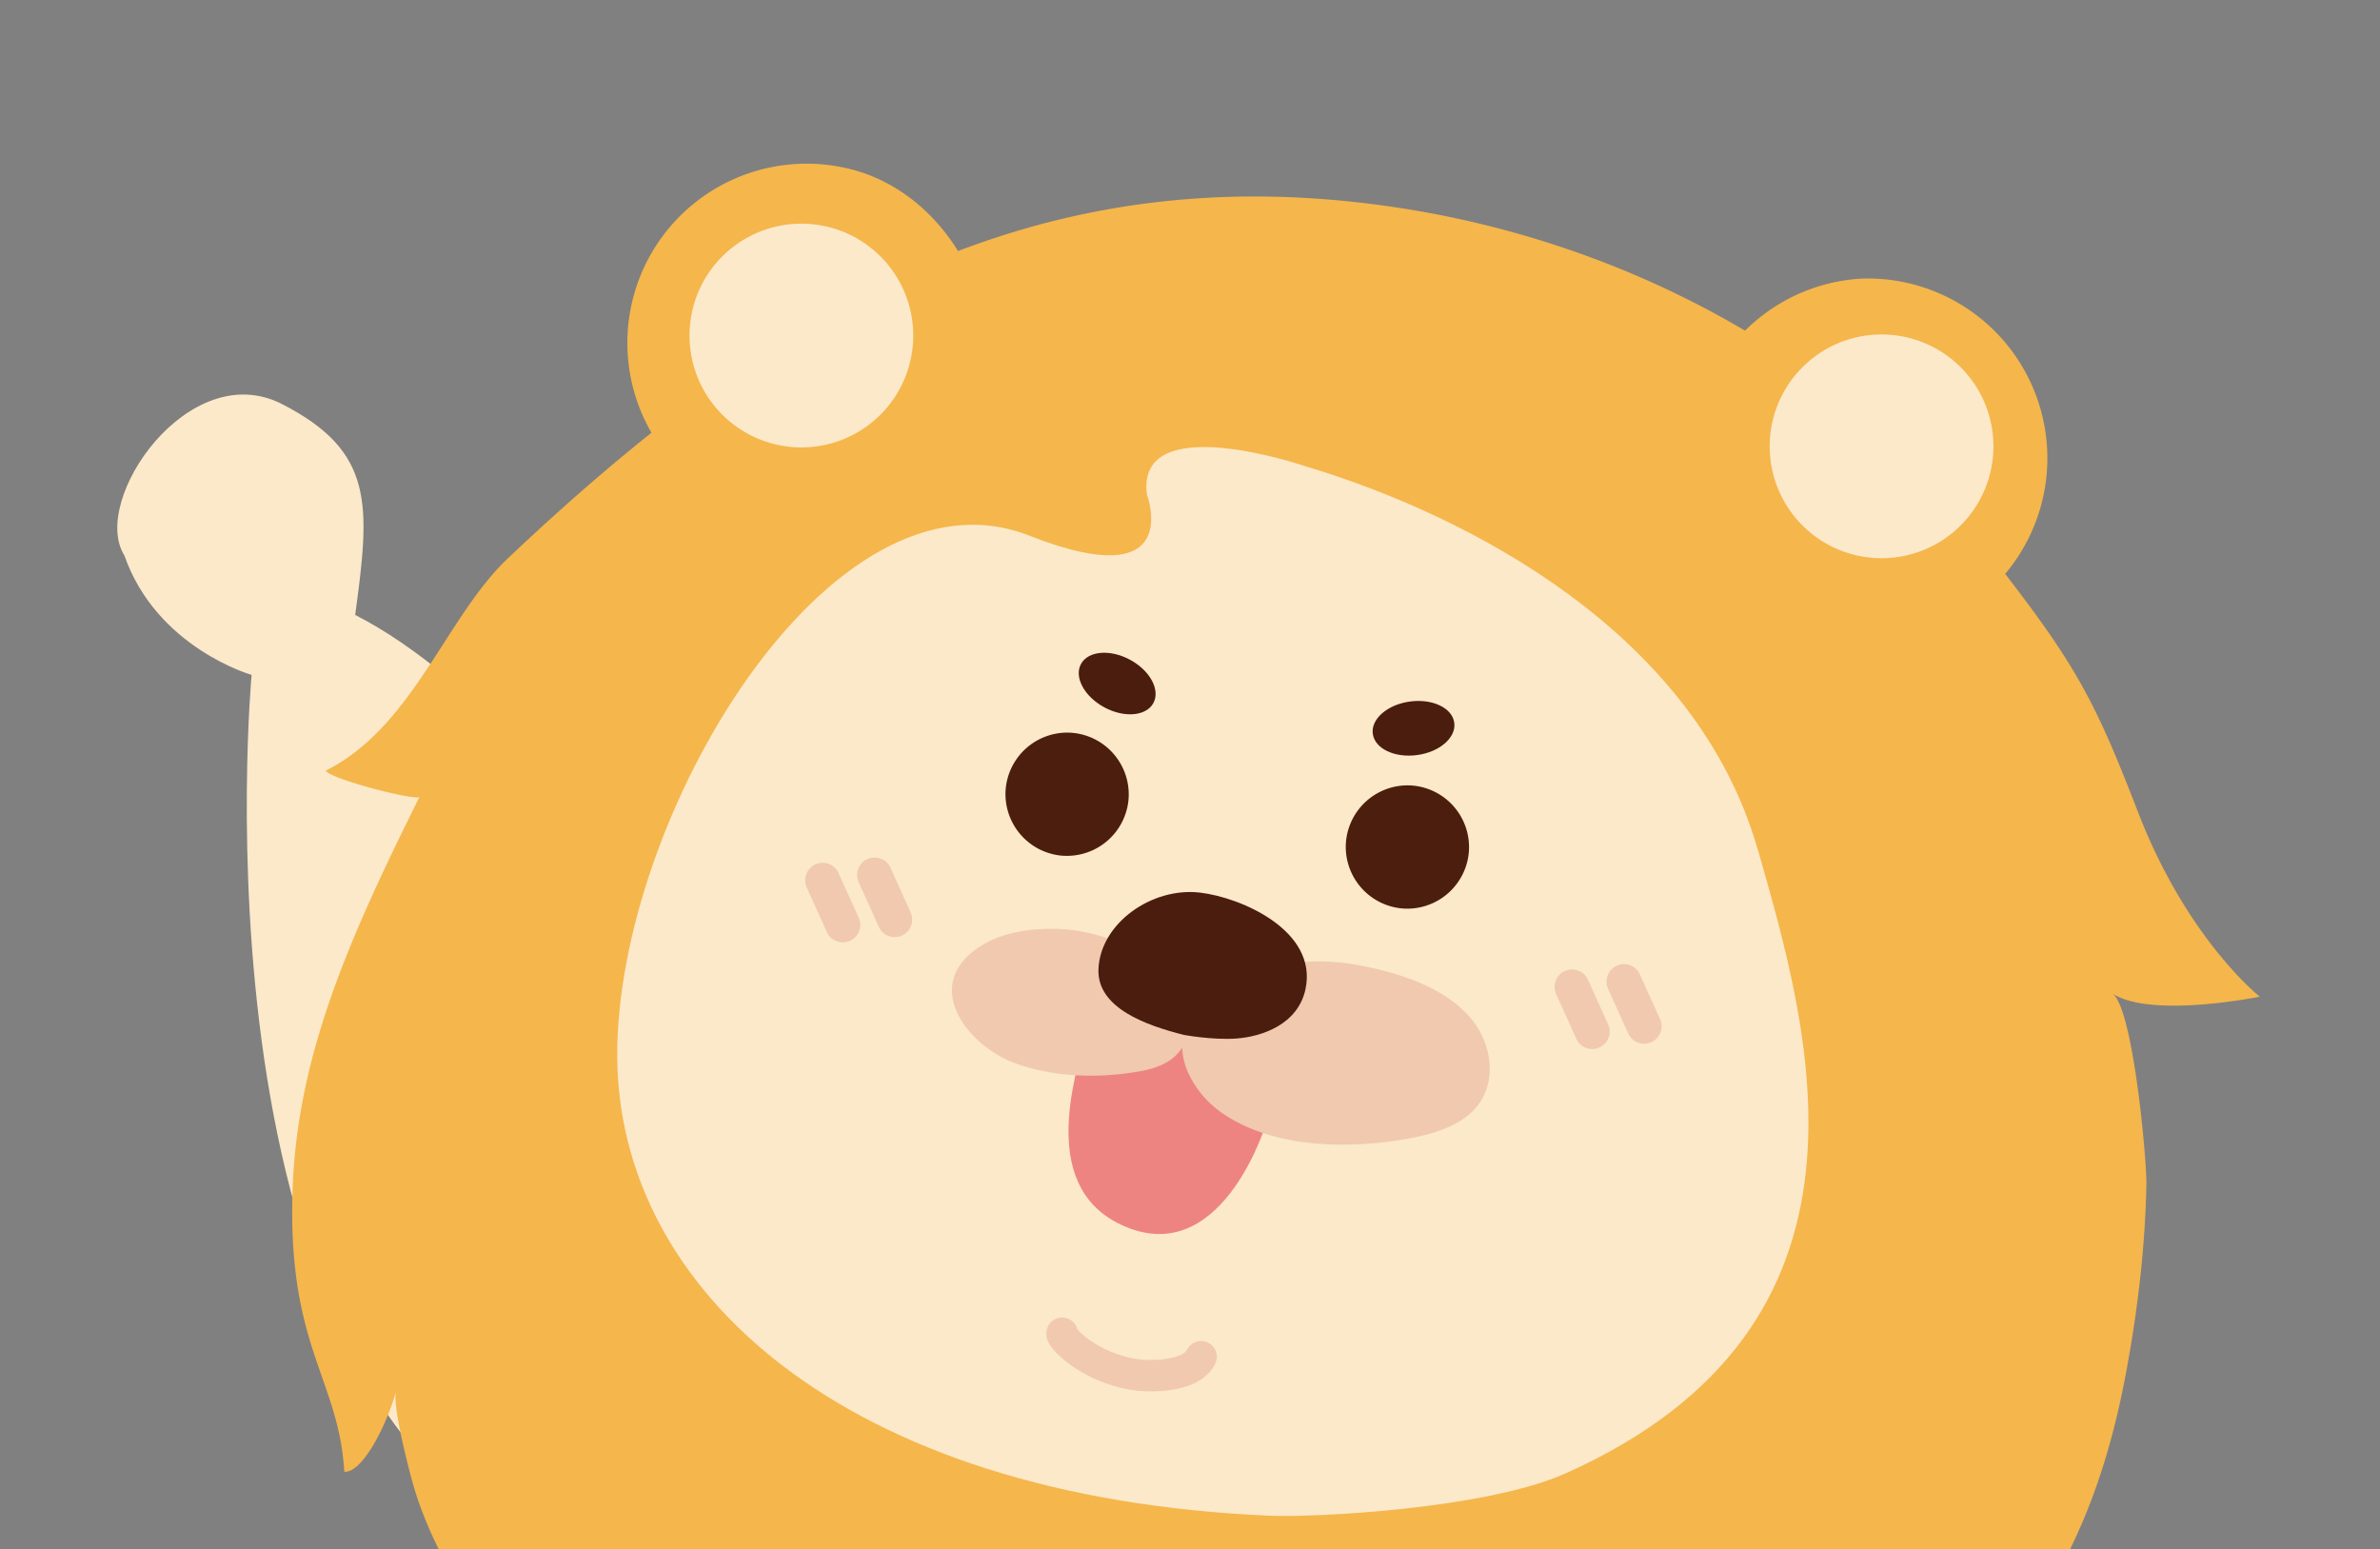 <svg width="63" height="41" viewBox="0 0 63 41" fill="none" xmlns="http://www.w3.org/2000/svg"><rect x="0" y="0" width="63" height="41" fill="#808080" stroke="none"/><g id="Group 1946"><path id="Vector" d="M24.026 33.453S15.765 19.508 9.402 16.277c.397-2.912.516-4.328-1.942-5.584-2.457-1.256-5.086 2.55-4.168 4.008.852 2.447 3.368 3.163 3.368 3.163s-1.787 19.339 8.015 23.205c9.803 3.867 9.351-7.616 9.351-7.616z" fill="#FBE9C9"/><g id="Group 1945"><path id="Vector_2" d="M11.099 21.104c-.268.052-2.297-.471-2.48-.703 2.318-1.165 3.185-4.073 4.825-5.623 6.972-6.59 13.915-10.77 23.613-9.273 3.707.572 7.311 1.95 10.416 4.06 2.257 1.534 4.217 3.802 5.865 5.964 1.73 2.27 2.226 3.304 3.259 5.972 1.307 3.377 3.221 4.88 3.221 4.88s-2.896.59-3.91-.09c.553.342.923 4.42.908 5.077-.034 1.68-.236 3.353-.545 5.004-1.299 6.939-4.52 7.696-5.026 11.045-.807.085-2.1-1.515-2.024-2.536-.162 2.185-2.03 4.06-3.271 4.975-4.554 3.359-14.665 3.822-17.354 3.886a2.889 2.889 0 01-1.281-.265c-2.824-1.3-14.509-7.068-16.435-14.388-.22-.833-.478-1.966-.395-2.266-.272.972-.919 2.184-1.372 2.131-.144-2.474-1.522-3.312-1.366-7.51.132-3.582 1.549-6.71 3.352-10.34z" fill="#F5B64C"/><path id="Vector_3" d="M16.77 7.843a4.744 4.744 0 015.816-3.347c1.864.502 3.2 2.25 3.485 4.042l-5.954 5.12a4.744 4.744 0 01-3.347-5.815zm3.922 3.546l3.197-2.873a2.562 2.562 0 10-3.198 2.873h.001z" fill="#F5B64C"/><path id="Vector_4" d="M49.277 7.374a4.757 4.757 0 01.542 9.496l-4.717-6.438a4.757 4.757 0 014.176-3.058h-.001zm.4 7.177a2.749 2.749 0 10-.314-5.49 2.75 2.75 0 00-2.414 1.769l2.727 3.722h.002z" fill="#F5B64C"/><path id="Vector_5" d="M46.845 11.768a2.961 2.961 0 115.922.092 2.961 2.961 0 01-5.922-.092z" fill="#FBE9C9"/><path id="Vector_6" d="M19.319 11.158a2.961 2.961 0 113.788-4.553 2.961 2.961 0 01-3.788 4.553z" fill="#FBE9C9"/><g id="Group"><path id="Vector_7" d="M46.531 22.496c-1.633-5.73-7.64-8.858-12.005-10.164 0 0-4.471-1.526-4.166.76 0 0 1.025 2.714-3.11 1.087-5.265-2.072-10.939 7.464-10.912 13.781.027 6.134 5.922 11.677 17.291 12.16 1.157.05 5.7-.177 7.811-1.12 8.801-3.93 6.452-11.735 5.093-16.506l-.002.002z" fill="#FBE9C9"/><path id="Vector_8" d="M28.613 17.577c-.186.348.09.86.62 1.146.53.285 1.111.233 1.298-.115.187-.349-.09-.861-.62-1.146-.53-.285-1.11-.234-1.298.115z" fill="#4A1D0E"/><path id="Vector_9" d="M36.339 19.425c.054.392.579.642 1.176.56.595-.08 1.035-.464.98-.856-.053-.392-.579-.642-1.176-.56-.595.081-1.035.464-.98.856z" fill="#4A1D0E"/><path id="Vector_10" d="M32.164 36.105c-.386.747-1.533.744-1.982.712a2.947 2.947 0 01-.169-.017c-1.128-.164-1.998-.827-2.233-1.225a.485.485 0 01-.054-.43.415.415 0 01.79.036c.139.176.726.667 1.61.796.44.055 1.17-.003 1.298-.254a.415.415 0 01.74.38v.002z" fill="#F0C9AE"/><path id="Vector_11" d="M33.545 29.653s-1.115 3.81-3.65 2.857c-2.533-.953-1.366-4.157-1.194-5.034.171-.877 3.01-1.584 3.01-1.584l1.834 3.76z" fill="#EE8482"/><path id="Vector_12" d="M25.708 25.225c.585-.497 1.409-.644 2.153-.64 1.235.006 2.468.544 3.287 1.454.241.27.359.595.359.93.097-.159.22-.303.354-.433 1.03-.991 2.656-1.245 4.032-1 1.044.186 2.244.546 2.977 1.345.009.009.016.02.025.03.606.68.78 1.787.105 2.482-.47.484-1.261.672-1.911.777-1.506.242-3.378.2-4.683-.672a2.64 2.64 0 01-.97-1.139 1.744 1.744 0 01-.142-.629c-.245.388-.686.552-1.148.631-1.077.188-2.274.154-3.306-.231-1.131-.423-2.357-1.864-1.133-2.905h.001z" fill="#F0C9AE"/><path id="Vector_13" d="M32.742 27.487c.643-.049 1.616-.36 1.816-1.31.324-1.538-1.689-2.422-2.797-2.551-1.277-.148-2.634.815-2.684 2.025-.043 1.03 1.269 1.492 2.258 1.741 0 0 .762.143 1.405.096l.002-.001z" fill="#4A1D0E"/><g id="Group_2" fill="#F0C9AE"><path id="Vector_14" d="M22.961 22.74a.46.46 0 01.61.23l.543 1.202a.462.462 0 01-.841.38l-.543-1.203a.462.462 0 01.231-.61z"/><path id="Vector_15" d="M21.586 22.878a.462.462 0 01.61.231l.543 1.202a.462.462 0 01-.841.38l-.543-1.202a.462.462 0 01.231-.61z"/></g><g id="Group_3" fill="#F0C9AE"><path id="Vector_16" d="M42.798 25.562a.46.46 0 01.61.23l.543 1.203a.462.462 0 01-.841.38l-.543-1.203a.462.462 0 01.23-.61z"/><path id="Vector_17" d="M41.424 25.702a.462.462 0 01.61.23l.543 1.203a.462.462 0 01-.841.38l-.543-1.203a.462.462 0 01.23-.61z"/></g><path id="Vector_18" d="M37.145 24.048a1.637 1.637 0 001.738-1.518 1.637 1.637 0 00-1.518-1.739 1.637 1.637 0 00-1.738 1.518 1.637 1.637 0 001.518 1.739z" fill="#4B1E0E"/><path id="Vector_19" d="M28.137 22.65a1.637 1.637 0 001.738-1.517 1.637 1.637 0 00-1.517-1.738 1.637 1.637 0 00-1.739 1.517 1.637 1.637 0 001.518 1.739z" fill="#4B1E0E"/></g></g></g></svg>